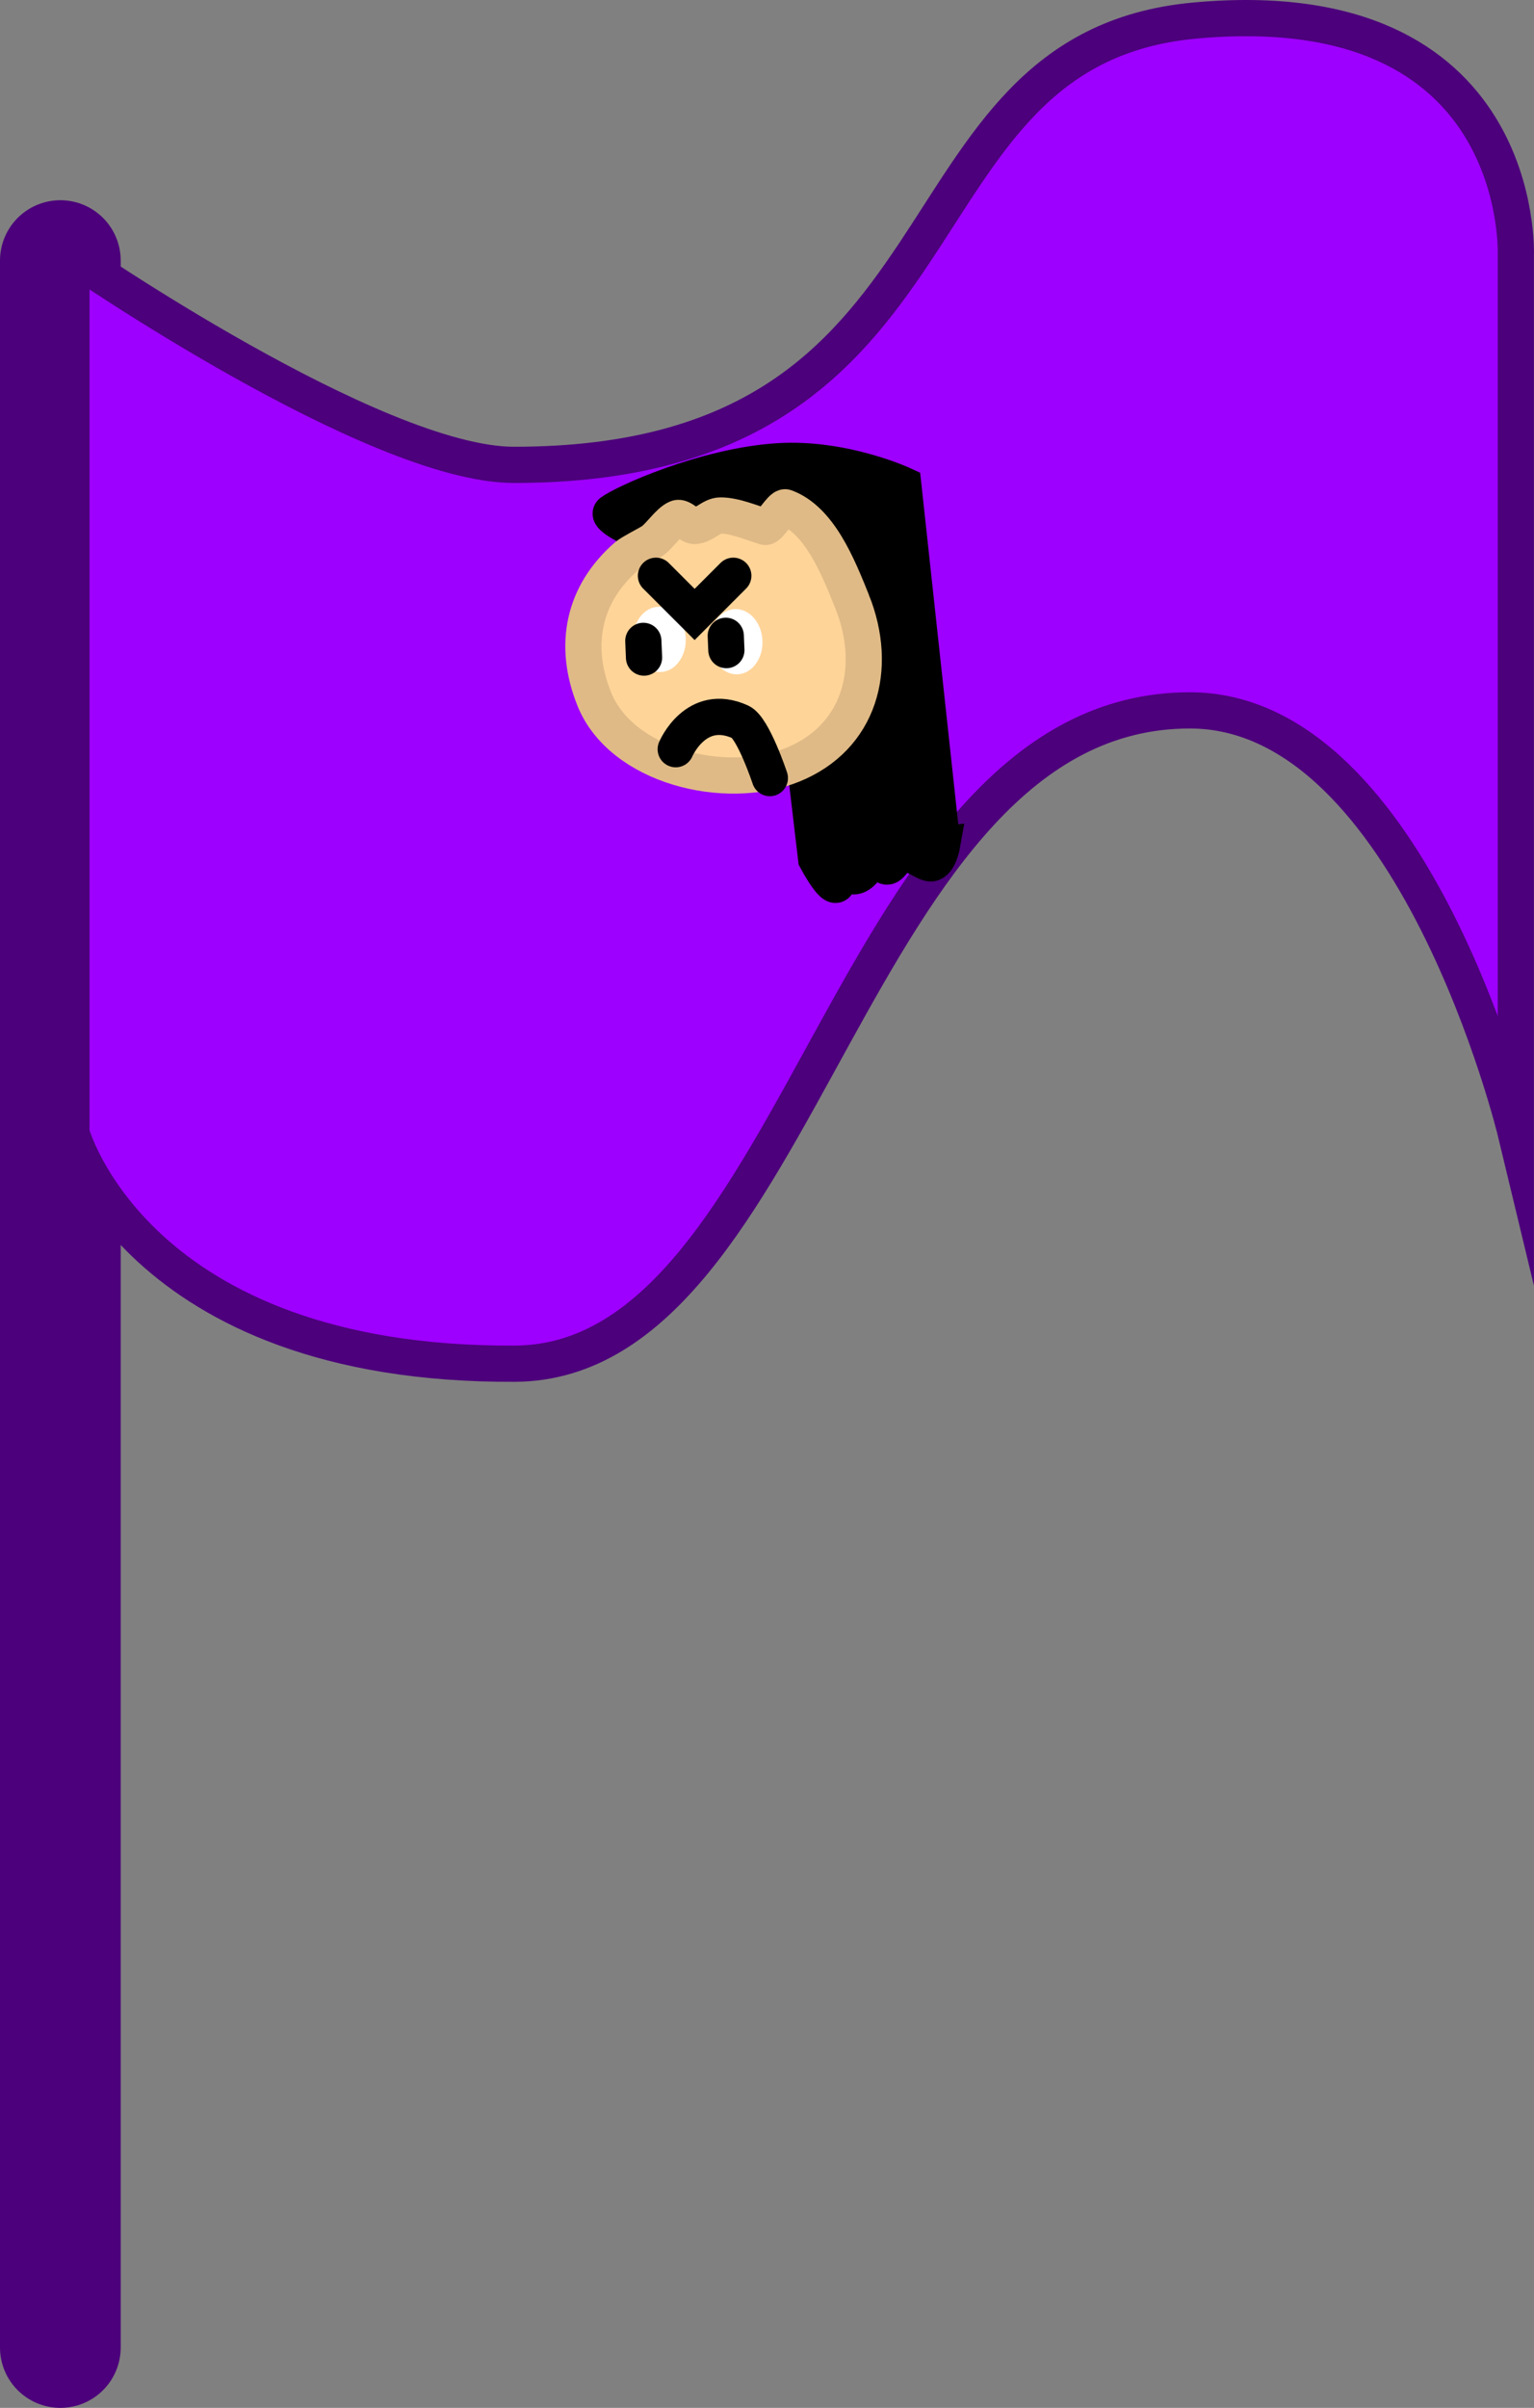 <svg version="1.1" xmlns="http://www.w3.org/2000/svg" xmlns:xlink="http://www.w3.org/1999/xlink" width="63.544" height="99.708" viewBox="0,0,63.544,99.708"><rect x="0" y="0" width="63.544" height="99.708" fill="#808080" stroke="none"/><g transform="translate(-237.513,-80.667)"><g data-paper-data="{&quot;isPaintingLayer&quot;:true}" fill-rule="nonzero" stroke-linejoin="miter" stroke-miterlimit="10" stroke-dasharray="" stroke-dashoffset="0" style="mix-blend-mode: normal"><path d="M240.013,177.875v-86.417" fill="none" stroke="#4c007b" stroke-width="5" stroke-linecap="round"/><path d="M240.471,127.583v-36.333c0,0 12.544,8.667 18.333,8.667c19.607,0 15.178,-17.198 28.198,-18.398c13.773,-1.269 13.302,9.731 13.302,9.731v36.333c0,0 -4.211,-17.5 -13.5,-17.5c-14.16,0 -15.942,26.995 -27.968,27.054c-15.727,0.077 -18.366,-9.554 -18.366,-9.554z" fill="#9e00ff" stroke="#4c007b" stroke-width="1.5" stroke-linecap="butt"/><g stroke-width="1.5"><path d="M276.545,115.629c0,0 -0.132,0.752 -0.459,0.791c-0.22,0.026 -0.703,-0.421 -1.217,-0.434c-0.202,-0.005 -0.395,0.56 -0.614,0.566c-0.166,0.004 -0.432,-0.534 -0.55,-0.394c-0.188,0.223 -0.449,0.74 -0.774,0.794c-0.31,0.052 -0.688,-0.368 -0.71,0.15c-0.032,0.77 -0.898,-0.859 -0.898,-0.859l-1.375,-11.682c0,0 -3.615,-0.943 -5.675,-1.755c-0.884,-0.349 -1.621,-0.783 -1.433,-0.927c0.487,-0.373 3.847,-1.915 6.905,-2.111c2.71,-0.174 5.185,0.977 5.185,0.977l1.614,14.884z" data-paper-data="{&quot;index&quot;:null}" fill="#000000" stroke="#000000" stroke-linecap="butt"/><path d="M272.807,105.569c1.12,2.787 0.312,5.653 -2.475,6.773c-2.787,1.12 -7.082,0.057 -8.202,-2.729c-0.899,-2.236 -0.452,-4.364 1.35,-5.921c0.171,-0.148 0.852,-0.487 1.044,-0.614c0.305,-0.203 0.699,-0.818 1.037,-0.954c0.201,-0.081 0.517,0.339 0.737,0.325c0.388,-0.025 0.691,-0.436 1.061,-0.436c0.602,0.001 1.282,0.303 1.848,0.472c0.166,0.049 0.683,-0.868 0.842,-0.809c1.401,0.522 2.16,2.405 2.758,3.893z" data-paper-data="{&quot;index&quot;:null}" fill="#ffd499" stroke="#dfba86" stroke-linecap="butt"/><path d="M264.775,105.794c0.6,-0.025 1.112,0.56 1.143,1.305c0.031,0.746 -0.431,1.371 -1.031,1.396c-0.6,0.025 -1.112,-0.56 -1.143,-1.305c-0.031,-0.746 0.431,-1.371 1.031,-1.396z" fill="#ffffff" stroke="none" stroke-linecap="butt"/><path d="M267.953,105.889c0.6,-0.025 1.112,0.56 1.143,1.305c0.031,0.746 -0.431,1.371 -1.031,1.396c-0.6,0.025 -1.112,-0.56 -1.143,-1.305c-0.031,-0.746 0.431,-1.371 1.031,-1.396z" fill="#ffffff" stroke="none" stroke-linecap="butt"/><path d="M264.191,107.897l-0.029,-0.692" fill="none" stroke="#000000" stroke-linecap="round"/><path d="M267.602,107.588l-0.025,-0.593" fill="none" stroke="#000000" stroke-linecap="round"/><path d="M265.504,111.691c0,0 0.828,-1.971 2.679,-1.13c0.527,0.239 1.22,2.326 1.22,2.326" fill="none" stroke="#000000" stroke-linecap="round"/><path d="M267.889,104.509l-1.602,1.602l-1.602,-1.602" fill="none" stroke="#000000" stroke-linecap="round"/></g></g></g></svg>